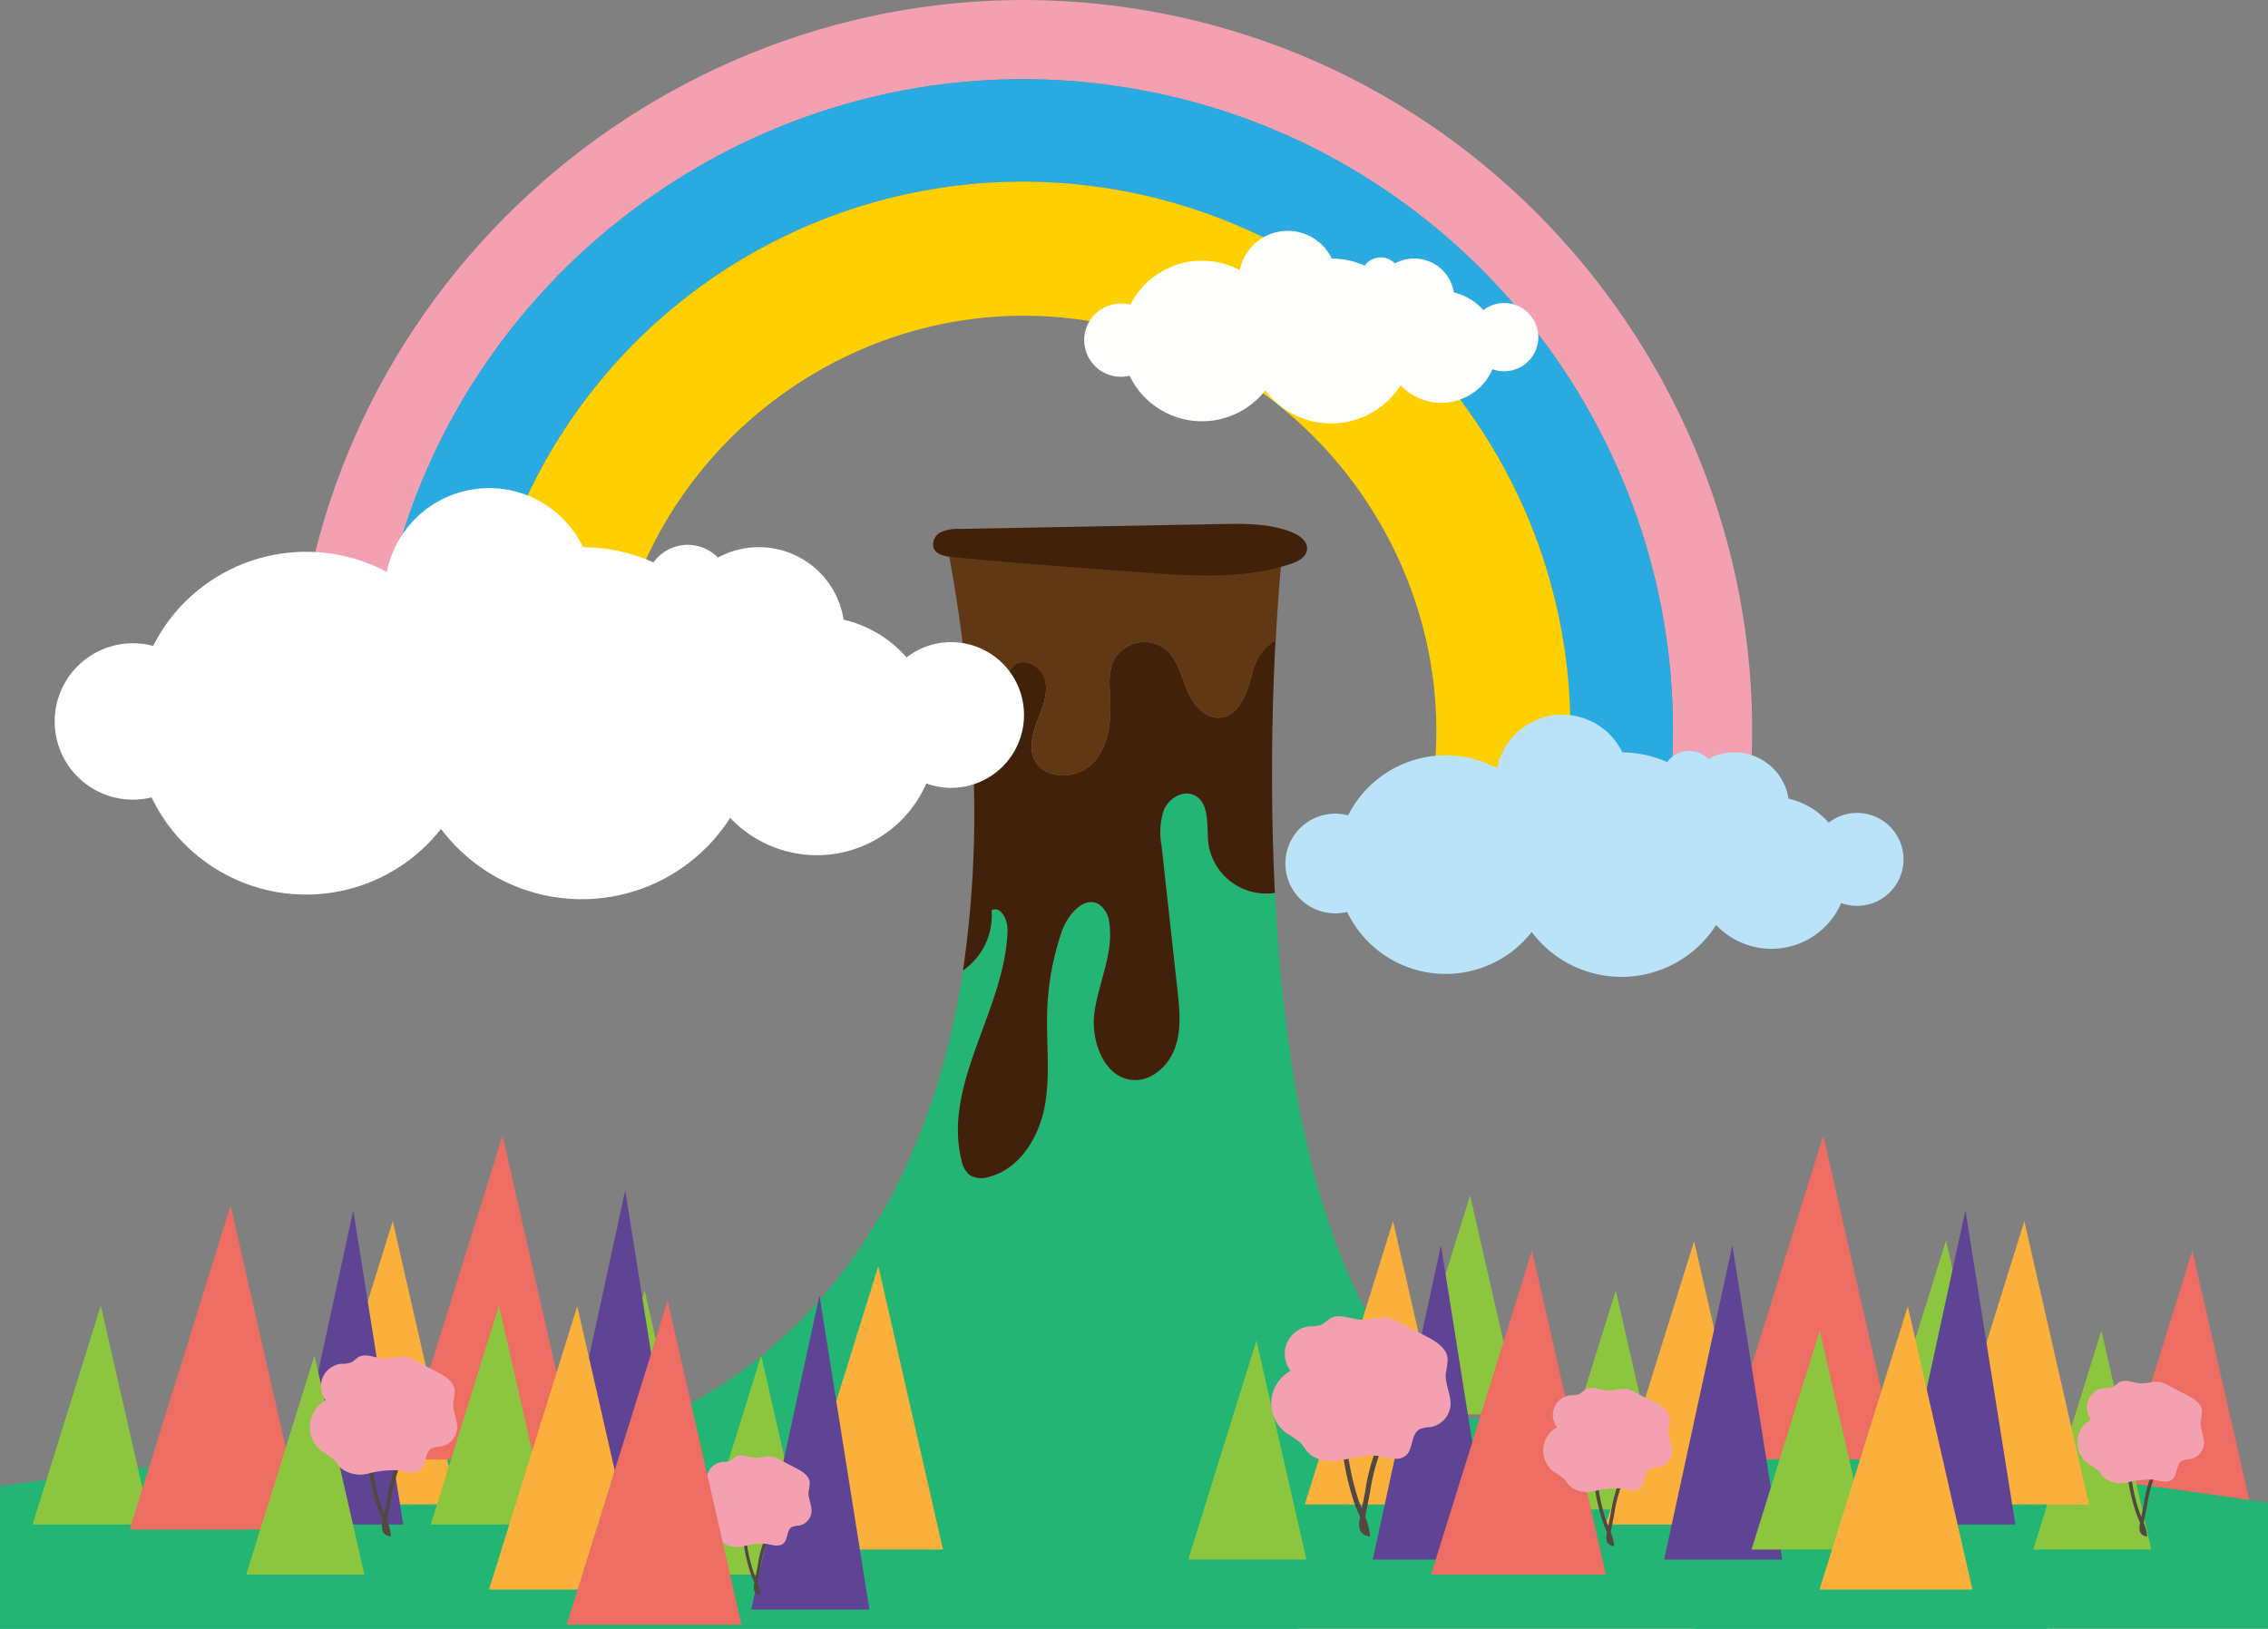 <svg xmlns="http://www.w3.org/2000/svg" xmlns:xlink="http://www.w3.org/1999/xlink" width="324.818" height="233.299" viewBox="0 0 324.818 233.299"><rect x="0" y="0" width="324.818" height="233.299" fill="#808080" stroke="none"/><defs><clipPath id="a"><rect x="57" width="324.818" height="233.299" fill="none"/></clipPath></defs><g transform="translate(-57)" clip-path="url(#a)" style="isolation:isolate"><g transform="translate(4014.932 13609.585)"><path d="M586.126,172.777c-.039.007-.076.022-.115.029a8.38,8.38,0,0,1-9.4-7.033c-.286-2.578.253-6.005-2.13-7.029-1.616-.693-3.537.529-4.242,2.141a10.2,10.2,0,0,0-.333,5.2q1.13,10.283,2.261,20.565c.3,2.706.587,5.509-.26,8.1s-3.158,4.9-5.879,4.844c-4.279-.1-6.339-5.544-5.727-9.78s2.716-8.343,2.134-12.582a3.756,3.756,0,0,0-1.444-2.775c-2.172-1.359-4.565,1.462-5.393,3.887a39.236,39.236,0,0,0-2.079,11.313c-.157,4.562.48,9.179-.349,13.668s-3.613,9.049-8.043,10.151a3.282,3.282,0,0,1-2.712-.279,3.606,3.606,0,0,1-1.169-2.134c-2.731-10.99,6.254-21.582,6.6-32.9.045-1.494-.966-3.576-2.294-2.889a9.572,9.572,0,0,1-4.09,8.625c-8.405,55.055-47.075,65.364-46.808,65.346l134.237,3.37c-32,0-40.913-43.385-42.76-79.835" transform="translate(-4361.465 -13654.457)" fill="#22b573"/><path d="M785.338,296.267l14.452-46.408,10.585,46.408Z" transform="translate(-4443.736 -13680.3)" fill="#ed6d62"/><path d="M308.416,298.077q35.964-5.936,72.214-9.916c47.69-5.235,95.7-7.913,143.663-6.774,66.554,1.581,132.733,10.5,198.349,21.75l-27.662,6.2c-8.5,1.906-18.06,4.6-22,12.371-3.846,7.583-.763,17.341-4.772,24.838-.908,1.7-2.429,3.348-4.353,3.344-2.71,0-4.337-3.129-6.888-4.039-1.7-.606-3.567-.154-5.309.3-9.993,2.614-20.25,5.35-28.591,11.443C616,362.764,610.778,370,605.48,376.968A467.537,467.537,0,0,1,565.972,422.5c-3.335,3.377-6.813,6.767-11.112,8.778-11.343,5.3-26.994.5-35.589,9.605-2.935,3.108-4.88,7.725-9.027,8.76-7.158,1.786-10.871-7.853-14.512-14.269-4.268-7.52-11.964-12.333-19.348-16.832l-28.491-17.358a6.874,6.874,0,0,0-3.1-1.248c-3.15-.163-4.75,3.562-6.4,6.252a15.466,15.466,0,0,1-14.938,7.07c-11.661-1.61-16.928-14.963-24.463-24.007C389.026,377.3,372.963,371.726,363,359.771c-3.244-3.892-5.759-8.375-9.251-12.046s-8.371-6.55-13.4-5.908-9.439,6.046-7.626,10.777a35.814,35.814,0,0,1-12.856-22.684c-.485-3.47-.516-7.2-2.462-10.11-1.635-2.449-4.361-3.9-6.975-5.261l-19.693-10.223,37.153-10.021" transform="translate(-4303.756 -13689.148)" fill="#22b573"/><path d="M289.982,309.4s39.813,2.347,45.376,8.838,15.3,3.245,39.409,0,53.318,29.672,97.363,13.909,85.308-19.936,130.744-12.055,25.5-4.173,46.827-6.491,72.184-5.379,72.184-5.379-170.938-8.993-198.293-8.993-190.089-1.854-235.525,8.809" transform="translate(-4303 -13694.238)" fill="#22b573"/><path d="M374.072,292.2l9.768-31.369L391,292.2Z" transform="translate(-4327.34 -13683.405)" fill="#8cc63f"/><path d="M482.708,289.2l9.768-31.369,7.155,31.369Z" transform="translate(-4358.086 -13682.559)" fill="#8cc63f"/><path d="M505.988,302.2l9.768-31.369L522.91,302.2Z" transform="translate(-4364.674 -13686.236)" fill="#8cc63f"/><path d="M647.6,270.2l9.768-31.369,7.154,31.369Z" transform="translate(-4404.755 -13677.181)" fill="#8cc63f"/><path d="M604.924,299.2l9.768-31.369,7.154,31.369Z" transform="translate(-4392.677 -13685.389)" fill="#8cc63f"/><path d="M676.7,289.2l9.768-31.369,7.154,31.369Z" transform="translate(-4412.991 -13682.559)" fill="#8cc63f"/><path d="M773.7,297.2l9.768-31.369L790.62,297.2Z" transform="translate(-4440.442 -13684.821)" fill="#8cc63f"/><path d="M742.66,279.2l9.768-31.369,7.154,31.369Z" transform="translate(-4431.657 -13679.728)" fill="#8cc63f"/><path d="M428.391,284.563l12.64-40.592,9.258,40.592Z" transform="translate(-4342.714 -13678.634)" fill="#fbb03b"/><path d="M525.387,293.563l12.64-40.592,9.258,40.592Z" transform="translate(-4370.166 -13681.181)" fill="#fbb03b"/><path d="M628.2,284.563l12.64-40.592,9.258,40.592Z" transform="translate(-4399.265 -13678.634)" fill="#fbb03b"/><path d="M688.341,288.563l12.64-40.592,9.258,40.592Z" transform="translate(-4416.284 -13679.764)" fill="#fbb03b"/><path d="M754.3,284.563l12.64-40.592,9.258,40.592Z" transform="translate(-4434.952 -13678.634)" fill="#fbb03b"/><path d="M424.511,286.816l9.768-45.018,7.154,45.018Z" transform="translate(-4341.615 -13678.017)" fill="#5f4495"/><path d="M517.627,303.816,527.4,258.8l7.155,45.018Z" transform="translate(-4367.969 -13682.83)" fill="#5f4495"/><path d="M641.783,293.816l9.768-45.018,7.154,45.018Z" transform="translate(-4403.108 -13680)" fill="#5f4495"/><path d="M746.539,286.816l9.768-45.018,7.155,45.018Z" transform="translate(-4432.755 -13678.017)" fill="#5f4495"/><path d="M393.472,287.267l14.451-46.408,10.585,46.408Z" transform="translate(-4332.832 -13677.752)" fill="#ed6d62"/><path d="M653.422,296.267l14.451-46.408,10.585,46.408Z" transform="translate(-4406.401 -13680.3)" fill="#ed6d62"/><path d="M447.79,273.267l14.451-46.408,10.585,46.408Z" transform="translate(-4348.204 -13673.79)" fill="#ed6d62"/><path d="M711.62,273.267l14.451-46.408,10.585,46.408Z" transform="translate(-4422.873 -13673.79)" fill="#ed6d62"/><path d="M416.751,302.2l9.768-31.369,7.154,31.369Z" transform="translate(-4339.419 -13686.236)" fill="#8cc63f"/><path d="M453.61,292.2l9.768-31.369,7.155,31.369Z" transform="translate(-4349.851 -13683.405)" fill="#8cc63f"/><path d="M478.829,282.816,488.6,237.8l7.154,45.018Z" transform="translate(-4356.989 -13676.886)" fill="#5f4495"/><path d="M465.249,301.563l12.64-40.592,9.258,40.592Z" transform="translate(-4353.145 -13683.445)" fill="#fbb03b"/><path d="M699.981,293.816l9.768-45.018,7.155,45.018Z" transform="translate(-4419.578 -13680)" fill="#5f4495"/><path d="M717.44,297.2l9.768-31.369,7.154,31.369Z" transform="translate(-4424.521 -13684.821)" fill="#8cc63f"/><path d="M731.02,301.563l12.64-40.592,9.258,40.592Z" transform="translate(-4428.363 -13683.445)" fill="#fbb03b"/><path d="M444.359,302.107l-.387-.067a1.172,1.172,0,0,1-.88-.946,2.835,2.835,0,0,1,.063-1.132l.021-.108c-.083-.205-.17-.412-.258-.621-.119-.281-.237-.561-.347-.845a31.052,31.052,0,0,1-1.56-7.315l.575-.075a30.665,30.665,0,0,0,1.526,7.179c.085.218.175.435.266.652l.4-2.04a23.264,23.264,0,0,1,2.164-6.993l.507.283a22.828,22.828,0,0,0-2.1,6.822l-.571,2.9a7.916,7.916,0,0,1,.532,1.919Z" transform="translate(-4346.285 -13691.602)" fill="#534741"/><path d="M445.337,287.17c.851-.8.54-2.466,1.553-3.043a4.04,4.04,0,0,1,1.359-.277,2.853,2.853,0,0,0,2.292-2.471c.122-1.288-.657-2.531-.552-3.82a11.151,11.151,0,0,0,.227-1.722c-.1-1.262-1.366-2.054-2.489-2.638l-3.237-1.682a5.062,5.062,0,0,0-1.134-.475c-1.113-.265-2.266.248-3.408.181-1.237-.074-2.583-.8-3.622-.124a10.422,10.422,0,0,1-.906.7,3.83,3.83,0,0,1-1.407.2,3.259,3.259,0,0,0-2.286,5.248,4.347,4.347,0,0,0-.432,7.37,11.181,11.181,0,0,1,1.55,1.058c.356.356.594.812.941,1.177a4.478,4.478,0,0,0,3.979.889,14.413,14.413,0,0,1,4.2-.483c1.162.163,2.522.713,3.378-.089" transform="translate(-4343.014 -13686.231)" fill="#f3a1b0"/><path d="M518.513,314.869l-.3-.052a.9.9,0,0,1-.678-.728,2.177,2.177,0,0,1,.048-.87l.017-.082c-.064-.158-.131-.317-.2-.478-.091-.216-.182-.432-.266-.65a23.876,23.876,0,0,1-1.2-5.625l.442-.057a23.575,23.575,0,0,0,1.174,5.522c.065.168.135.335.205.5l.308-1.569a17.888,17.888,0,0,1,1.665-5.378l.389.218a17.575,17.575,0,0,0-1.616,5.246l-.439,2.228a6.111,6.111,0,0,1,.409,1.476Z" transform="translate(-4367.492 -13696.02)" fill="#534741"/><path d="M519.265,303.382c.654-.613.415-1.9,1.195-2.34a3.107,3.107,0,0,1,1.045-.213,2.193,2.193,0,0,0,1.762-1.9c.094-.99-.505-1.946-.425-2.937a8.545,8.545,0,0,0,.175-1.324c-.075-.971-1.05-1.579-1.914-2.028l-2.489-1.294a3.869,3.869,0,0,0-.872-.366c-.855-.2-1.743.191-2.62.138-.951-.057-1.986-.614-2.785-.1a7.95,7.95,0,0,1-.7.542,2.939,2.939,0,0,1-1.082.151,2.506,2.506,0,0,0-1.759,4.035,3.343,3.343,0,0,0-.332,5.668,8.505,8.505,0,0,1,1.192.814c.273.273.457.625.723.9a3.445,3.445,0,0,0,3.06.683,11.071,11.071,0,0,1,3.227-.371c.894.125,1.939.549,2.6-.068" transform="translate(-4364.976 -13691.887)" fill="#f3a1b0"/><path d="M639.646,301.053l-.47-.082a1.425,1.425,0,0,1-1.072-1.151,3.424,3.424,0,0,1,.077-1.378l.025-.13c-.1-.25-.206-.5-.314-.756-.144-.341-.289-.683-.422-1.027a37.807,37.807,0,0,1-1.9-8.9l.7-.091a37.274,37.274,0,0,0,1.858,8.737c.1.265.213.53.324.793l.489-2.482a28.3,28.3,0,0,1,2.633-8.51l.616.344a27.828,27.828,0,0,0-2.557,8.3l-.695,3.525a9.687,9.687,0,0,1,.648,2.335Z" transform="translate(-4401.349 -13690.549)" fill="#534741"/><path d="M640.835,282.876c1.035-.97.657-3,1.89-3.7a4.916,4.916,0,0,1,1.653-.338,3.472,3.472,0,0,0,2.789-3.006c.148-1.567-.8-3.08-.672-4.649a13.639,13.639,0,0,0,.276-2.1c-.117-1.536-1.662-2.5-3.029-3.211l-3.939-2.046a6.079,6.079,0,0,0-1.38-.579c-1.354-.322-2.758.3-4.147.219-1.5-.09-3.143-.971-4.408-.151a12.535,12.535,0,0,1-1.1.858,4.662,4.662,0,0,1-1.712.24,3.965,3.965,0,0,0-2.784,6.385,5.289,5.289,0,0,0-.525,8.969,13.556,13.556,0,0,1,1.886,1.288c.432.432.723.989,1.144,1.432,1.187,1.248,3.142,1.351,4.843,1.081s3.4-.825,5.108-.586c1.414.2,3.068.868,4.11-.108" transform="translate(-4397.369 -13684.011)" fill="#f3a1b0"/><path d="M795.335,302.789l-.332-.058a1.006,1.006,0,0,1-.757-.813,2.434,2.434,0,0,1,.054-.973l.019-.092c-.072-.176-.146-.354-.222-.534-.1-.241-.2-.483-.3-.726a26.715,26.715,0,0,1-1.341-6.288l.495-.065a26.334,26.334,0,0,0,1.311,6.172c.073.188.151.374.229.561l.346-1.754a20.007,20.007,0,0,1,1.861-6.012l.435.244a19.617,19.617,0,0,0-1.806,5.864l-.49,2.49a6.872,6.872,0,0,1,.458,1.65Z" transform="translate(-4445.75 -13692.286)" fill="#534741"/><path d="M796.175,289.949c.731-.685.464-2.119,1.335-2.616a3.5,3.5,0,0,1,1.168-.239,2.453,2.453,0,0,0,1.97-2.124c.1-1.107-.565-2.175-.475-3.284a9.5,9.5,0,0,0,.2-1.48c-.083-1.085-1.174-1.766-2.139-2.268l-2.783-1.445a4.324,4.324,0,0,0-.974-.409c-.957-.227-1.949.213-2.93.155-1.063-.063-2.22-.686-3.114-.107a8.782,8.782,0,0,1-.779.606,3.3,3.3,0,0,1-1.21.17,2.8,2.8,0,0,0-1.966,4.511,3.736,3.736,0,0,0-.371,6.336,9.526,9.526,0,0,1,1.332.91c.306.305.511.7.809,1.011a3.85,3.85,0,0,0,3.421.764,12.4,12.4,0,0,1,3.608-.414c1,.139,2.168.613,2.9-.077" transform="translate(-4442.939 -13687.667)" fill="#f3a1b0"/><path d="M688.859,304.657l-.338-.059a1.025,1.025,0,0,1-.77-.827,2.462,2.462,0,0,1,.055-.99l.018-.094c-.072-.179-.148-.361-.226-.544-.1-.245-.207-.491-.3-.738a27.2,27.2,0,0,1-1.364-6.4l.5-.065a26.758,26.758,0,0,0,1.334,6.278c.074.191.153.381.232.57l.351-1.784a20.372,20.372,0,0,1,1.893-6.115l.442.248a19.97,19.97,0,0,0-1.837,5.965l-.5,2.532a6.966,6.966,0,0,1,.465,1.678Z" transform="translate(-4415.602 -13692.762)" fill="#534741"/><path d="M689.713,291.6c.744-.7.472-2.156,1.358-2.661a3.541,3.541,0,0,1,1.188-.242,2.494,2.494,0,0,0,2-2.16c.107-1.126-.574-2.213-.483-3.34a9.78,9.78,0,0,0,.2-1.506c-.084-1.1-1.194-1.8-2.177-2.307l-2.831-1.471a4.378,4.378,0,0,0-.991-.416c-.973-.232-1.982.217-2.98.157-1.082-.064-2.258-.7-3.168-.108a9.111,9.111,0,0,1-.792.617,3.363,3.363,0,0,1-1.23.172,2.849,2.849,0,0,0-2,4.589,3.8,3.8,0,0,0-.378,6.444,9.764,9.764,0,0,1,1.355.926c.311.31.52.711.822,1.029a3.916,3.916,0,0,0,3.48.776,12.625,12.625,0,0,1,3.67-.422c1.016.143,2.2.624,2.953-.077" transform="translate(-4412.742 -13688.063)" fill="#f3a1b0"/><path d="M480.769,306.267l14.451-46.408L505.8,306.267Z" transform="translate(-4357.538 -13683.129)" fill="#ed6d62"/><path d="M601.1,132.465c-.728,2.768-1.859,6.279-4.716,6.445-2.218.129-3.875-2.023-4.708-4.082s-1.38-4.407-3.114-5.8a5.024,5.024,0,0,0-7.294,1.59c-.841,1.673-.64,3.652-.547,5.522.164,3.3-.2,6.927-2.5,9.311s-7.037,2.424-8.386-.6c-.8-1.782-.179-3.852.527-5.673s1.506-3.766,1.04-5.662-2.91-3.363-4.424-2.131a4.746,4.746,0,0,0-1.257,2.841,18.632,18.632,0,0,1-4.745,9.024,156.384,156.384,0,0,1-1.333,31.878,9.574,9.574,0,0,0,4.089-8.626c1.329-.686,2.339,1.4,2.294,2.89-.343,11.319-9.329,21.91-6.6,32.9a3.606,3.606,0,0,0,1.169,2.135,3.282,3.282,0,0,0,2.712.278c4.43-1.1,7.214-5.662,8.043-10.151s.192-9.106.349-13.669a39.247,39.247,0,0,1,2.079-11.313c.829-2.426,3.221-5.247,5.393-3.887a3.753,3.753,0,0,1,1.444,2.774c.582,4.24-1.523,8.347-2.134,12.583s1.448,9.684,5.727,9.78c2.721.061,5.033-2.256,5.88-4.843s.558-5.39.26-8.1q-1.132-10.283-2.262-20.565a10.2,10.2,0,0,1,.333-5.2c.7-1.611,2.625-2.834,4.242-2.14,2.383,1.023,1.844,4.45,2.131,7.028a8.379,8.379,0,0,0,9.4,7.033c.038-.007.075-.021.114-.029a360.691,360.691,0,0,1,.112-36.425c-1.588.809-2.825,2.968-3.326,4.874" transform="translate(-4379.655 -13645.695)" fill="#42210b"/><path d="M557.073,110.586a220.6,220.6,0,0,1,3.386,28.135,19.077,19.077,0,0,0,4.745-9.162,4.942,4.942,0,0,1,1.257-2.911c1.514-1.231,3.958.2,4.424,2.1s-.335,3.825-1.04,5.645-1.324,3.882-.527,5.663c1.35,3.019,6.1,2.976,8.387.592s2.661-6.01,2.5-9.314c-.092-1.871-.294-3.851.547-5.524a5.024,5.024,0,0,1,7.294-1.59c1.734,1.39,2.28,3.737,3.114,5.8s2.49,4.212,4.708,4.082c2.857-.167,3.989-3.677,4.716-6.445a7.322,7.322,0,0,1,3.326-4.6c.413-7.86.921-12.468.921-12.468Z" transform="translate(-4379.133 -13640.882)" fill="#603813"/><path d="M607.5,108.345c.12-1.177-1.076-2.042-2.175-2.481-3.216-1.282-6.786-1.235-10.248-1.17l-37.4.7a5.646,5.646,0,0,0-2.636.478,1.936,1.936,0,0,0-1.029,2.251c.378.949,1.587,1.187,2.6,1.286,9.063.879,18.144,1.544,27.225,2.208,7.133.522,14.48,1.02,21.281-1.2,1.063-.347,2.271-.964,2.385-2.076" transform="translate(-4378.238 -13639.209)" fill="#42210b"/><path d="M546.418,12.6c50.733,8.408,84.985,56.71,76.635,107.084l11.2,1.856c9.331-56.3-29.06-110.7-85.975-120.134S437.471,31.078,428.14,87.38l11.194,1.855C447.683,38.861,495.685,4.192,546.418,12.6" transform="translate(-4342.642 -13609.585)" fill="#f3a1b0"/><path d="M550.837,17.077C500.1,8.669,452.1,43.337,443.753,93.712l14.487,2.4a78.428,78.428,0,1,1,154.746,25.646l14.487,2.4c8.349-50.374-25.9-98.676-76.635-107.084" transform="translate(-4347.062 -13614.063)" fill="#29abe2"/><path d="M551.018,56.286c32.279,5.35,54,36.526,48.761,68.133l18.926,3.137a78.428,78.428,0,0,0-154.746-25.646l18.926,3.137c5.238-31.608,35.854-54.111,68.133-48.76" transform="translate(-4352.78 -13619.858)" fill="#ffd000"/><path d="M506.881,119.588a10.385,10.385,0,0,0-6.378,2.187,17.07,17.07,0,0,0-9.016-5.4,12.279,12.279,0,0,0-18-8.9,6.042,6.042,0,0,0-9.236.693,25.1,25.1,0,0,0-10.079-2.182,14.931,14.931,0,0,0-28.1,3.552A24.548,24.548,0,0,0,392.6,120.132a11.2,11.2,0,1,0-.225,21.693,24.545,24.545,0,0,0,41.449,4.513,25.207,25.207,0,0,0,41.414-1.587,17.078,17.078,0,0,0,28.086-4.92,10.435,10.435,0,1,0,3.56-20.243" transform="translate(-4328.597 -13637.188)" fill="#fff"/><path d="M644.286,56.455A4.866,4.866,0,0,0,641.3,57.48a7.994,7.994,0,0,0-4.224-2.529,5.753,5.753,0,0,0-8.434-4.168,2.83,2.83,0,0,0-4.327.325,11.754,11.754,0,0,0-4.722-1.022,6.995,6.995,0,0,0-13.165,1.664,11.5,11.5,0,0,0-15.683,4.96,5.246,5.246,0,1,0-.105,10.163,11.5,11.5,0,0,0,19.419,2.114,11.809,11.809,0,0,0,19.4-.743,8,8,0,0,0,13.159-2.305,4.889,4.889,0,1,0,1.668-9.484" transform="translate(-4386.795 -13622.636)" fill="#fffffe"/><path d="M706.2,156.863a6.621,6.621,0,0,0-4.067,1.395,10.883,10.883,0,0,0-5.75-3.442,7.831,7.831,0,0,0-11.482-5.674,3.853,3.853,0,0,0-5.891.442,16,16,0,0,0-6.428-1.392,9.523,9.523,0,0,0-17.923,2.265,15.658,15.658,0,0,0-21.35,6.753,7.141,7.141,0,1,0-.143,13.835,15.655,15.655,0,0,0,26.437,2.879,16.076,16.076,0,0,0,26.413-1.012,10.894,10.894,0,0,0,17.913-3.138,6.655,6.655,0,1,0,2.271-12.911" transform="translate(-4398.167 -13649.999)" fill="#bae3fa"/></g></g></svg>